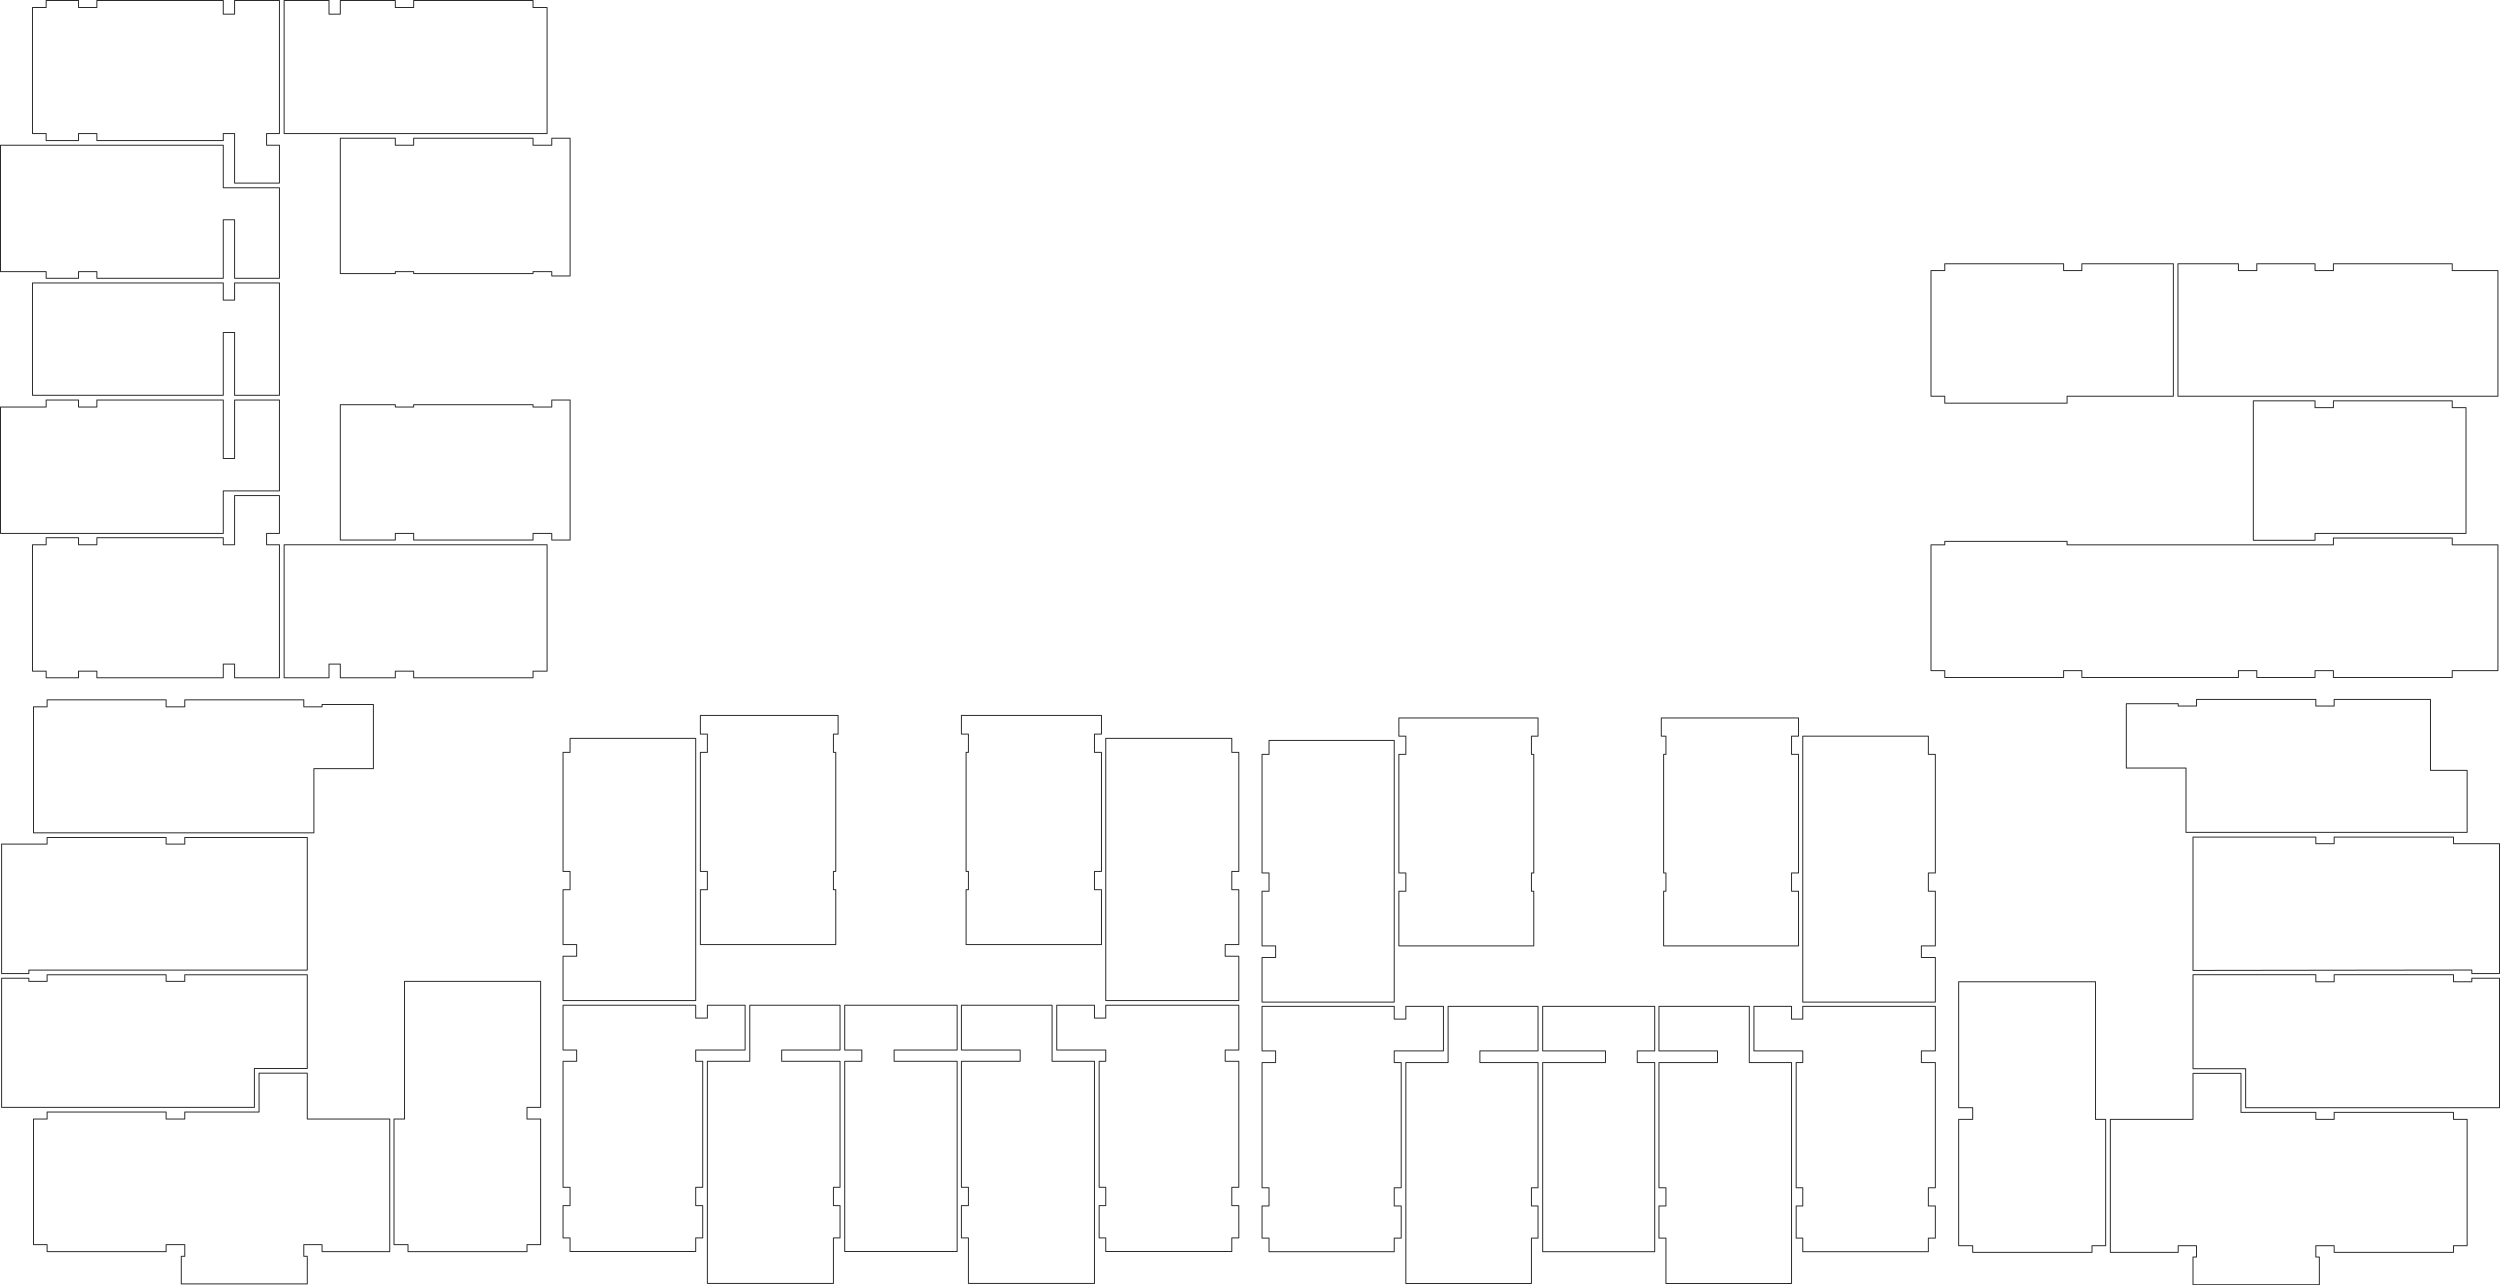 <?xml version="1.0" encoding="UTF-8"?>
<!DOCTYPE svg PUBLIC "-//W3C//DTD SVG 1.1//EN" "http://www.w3.org/Graphics/SVG/1.1/DTD/svg11.dtd">
<!-- Creator: CorelDRAW 2018 (64-Bit) -->
<svg xmlns="http://www.w3.org/2000/svg" xml:space="preserve" width="250.486mm" height="128.772mm" version="1.1" style="shape-rendering:geometricPrecision; text-rendering:geometricPrecision; image-rendering:optimizeQuality; fill-rule:evenodd; clip-rule:evenodd"
viewBox="0 0 25048.64 12877.24"
 xmlns:xlink="http://www.w3.org/1999/xlink">
 <defs>
  <style type="text/css">
   <![CDATA[
    .str1 {stroke:#2B2A29;stroke-width:10;stroke-linecap:round;stroke-linejoin:round;stroke-miterlimit:10}
    .str4 {stroke:#2B2A29;stroke-width:10;stroke-linecap:round;stroke-linejoin:round;stroke-miterlimit:10}
    .str0 {stroke:#2B2A29;stroke-width:10;stroke-linecap:round;stroke-linejoin:round;stroke-miterlimit:10}
    .str5 {stroke:#2B2A29;stroke-width:10;stroke-linecap:round;stroke-linejoin:round;stroke-miterlimit:10}
    .str6 {stroke:#2B2A29;stroke-width:10;stroke-linecap:round;stroke-linejoin:round;stroke-miterlimit:10}
    .str2 {stroke:#2B2A29;stroke-width:10;stroke-linecap:round;stroke-linejoin:round;stroke-miterlimit:10}
    .str3 {stroke:#2B2A29;stroke-width:10;stroke-linecap:round;stroke-linejoin:round;stroke-miterlimit:10}
    .fil0 {fill:none;fill-rule:nonzero}
   ]]>
  </style>
 </defs>
 <g id="Слой_x0020_1">
  <polyline class="fil0 str0" points="24582.61,8387 24582.61,8453.42 25043.63,8453.42 25043.63,9754.45 24766.24,9754.45 24766.24,9719.29 21972.73,9723.19 21972.73,8387 23203.44,8387 23203.44,8453.42 23387.07,8453.42 23387.07,8387 24582.61,8387 "/>
  <polyline class="fil0 str0" points="21972.73,9766.17 23203.44,9766.17 23203.44,9836.5 23387.07,9836.5 23387.07,9766.17 24582.61,9766.17 24582.61,9836.5 24766.24,9836.5 24766.24,9801.34 25043.63,9801.34 25043.63,11098.46 22500.18,11098.46 22500.18,10707.76 21972.73,10707.76 21972.73,9766.17 "/>
  <polyline class="fil0 str0" points="21972.73,10754.64 22453.29,10754.64 22453.29,11145.34 23203.44,11145.34 23203.44,11215.67 23387.07,11215.67 23387.07,11145.34 24582.61,11145.34 24582.61,11215.67 24719.36,11215.67 24719.36,12481.53 24582.61,12481.53 24582.61,12547.95 23387.07,12547.95 23387.07,12481.53 23203.44,12481.53 23203.44,12594.84 23238.6,12594.84 23238.6,12872.24 21972.73,12872.24 21972.73,12594.84 22007.9,12594.84 22007.9,12481.53 21824.27,12481.53 21824.27,12547.95 21144.46,12547.95 21144.46,11215.67 21972.73,11215.67 21972.73,10754.64 "/>
  <polyline class="fil0 str0" points="21097.57,12481.53 21097.57,11215.67 20995.99,11215.67 20995.99,9836.5 19624.63,9836.5 19624.63,11098.46 19765.28,11098.46 19765.28,11215.67 19624.63,11215.67 19624.63,12481.53 19765.28,12481.53 19765.28,12547.95 20960.82,12547.95 20960.82,12481.53 21097.57,12481.53 "/>
  <polyline class="fil0 str0" points="21902.41,8340.12 24719.36,8340.12 24719.36,7718.9 24352.1,7718.9 24352.1,7007.83 23387.07,7007.83 23387.07,7074.25 23203.44,7074.25 23203.44,7007.83 22007.9,7007.83 22007.9,7074.25 21824.27,7074.25 21824.27,7050.81 21304.64,7050.81 21304.64,7695.46 21902.41,7695.46 21902.41,8340.12 "/>
  <polyline class="fil0 str1" points="19321.11,12541.34 19321.11,12405.42 19391.02,12405.42 19391.02,12083.07 19321.11,12083.07 19321.11,11900.53 19391.02,11900.53 19391.02,10646.1 19251.21,10646.1 19251.21,10529.59 19391.02,10529.59 19391.02,10082.95 18062.79,10082.95 18062.79,10211.12 17950.16,10211.12 17950.16,10082.95 17573.44,10082.95 17573.44,10529.59 18062.79,10529.59 18062.79,10646.1 17996.76,10646.1 17996.76,11900.53 18062.79,11900.53 18062.79,12083.07 17996.76,12083.07 17996.76,12405.42 18062.79,12405.42 18062.79,12541.34 19321.11,12541.34 "/>
  <polyline class="fil0 str1" points="17950.16,12859.81 17950.16,10646.1 17526.84,10646.1 17526.84,10082.95 16621.93,10082.95 16621.93,10529.59 17208.37,10529.59 17208.37,10646.1 16621.93,10646.1 16621.93,11900.53 16691.84,11900.53 16691.84,12083.07 16621.93,12083.07 16621.93,12405.42 16691.84,12405.42 16691.84,12859.81 17950.16,12859.81 "/>
  <polyline class="fil0 str1" points="16579.21,12541.34 16579.21,10646.1 16404.44,10646.1 16404.44,10529.59 16579.21,10529.59 16579.21,10082.95 15456.82,10082.95 15456.82,10529.59 16085.98,10529.59 16085.98,10646.1 15456.82,10646.1 15456.82,12541.34 16579.21,12541.34 "/>
  <polyline class="fil0 str1" points="18062.79,10040.24 19391.02,10040.24 19391.02,9593.61 19251.21,9593.61 19251.21,9477.1 19391.02,9477.1 19391.02,8929.49 19321.11,8929.49 19321.11,8746.96 19391.02,8746.96 19391.02,7558.55 19321.11,7558.55 19321.11,7376.01 18062.79,7376.01 18062.79,10040.24 "/>
  <polyline class="fil0 str1" points="18020.07,9477.1 18020.07,8929.49 17950.16,8929.49 17950.16,8746.96 18020.07,8746.96 18020.07,7558.55 17950.16,7558.55 17950.16,7376.01 18020.07,7376.01 18020.07,7193.48 16645.23,7193.48 16645.23,7376.01 16691.84,7376.01 16691.84,7558.55 16668.54,7558.55 16668.54,8746.96 16691.84,8746.96 16691.84,8929.49 16668.54,8929.49 16668.54,9477.1 18020.07,9477.1 "/>
  <polyline class="fil0 str1" points="15367.49,9477.1 15367.49,8929.49 15344.19,8929.49 15344.19,8746.96 15367.49,8746.96 15367.49,7558.55 15344.19,7558.55 15344.19,7376.01 15410.22,7376.01 15410.22,7193.48 14015.96,7193.48 14015.96,7376.01 14085.87,7376.01 14085.87,7558.55 14015.96,7558.55 14015.96,8746.96 14085.87,8746.96 14085.87,8929.49 14015.96,8929.49 14015.96,9477.1 15367.49,9477.1 "/>
  <polyline class="fil0 str1" points="13969.36,10040.24 13969.36,7418.74 12714.93,7418.74 12714.93,7558.55 12645.02,7558.55 12645.02,8746.96 12714.93,8746.96 12714.93,8929.49 12645.02,8929.49 12645.02,9477.1 12780.94,9477.1 12780.94,9593.61 12645.02,9593.61 12645.02,10040.24 13969.36,10040.24 "/>
  <polyline class="fil0 str1" points="12645.02,10082.95 13969.36,10082.95 13969.36,10211.12 14085.87,10211.12 14085.87,10082.95 14462.59,10082.95 14462.59,10529.59 13969.36,10529.59 13969.36,10646.1 14039.26,10646.1 14039.26,11900.53 13969.36,11900.53 13969.36,12083.07 14039.26,12083.07 14039.26,12405.42 13969.36,12405.42 13969.36,12541.34 12714.93,12541.34 12714.93,12405.42 12645.02,12405.42 12645.02,12083.07 12714.93,12083.07 12714.93,11900.53 12645.02,11900.53 12645.02,10646.1 12780.94,10646.1 12780.94,10529.59 12645.02,10529.59 12645.02,10082.95 "/>
  <polyline class="fil0 str1" points="14509.2,10082.95 15410.22,10082.95 15410.22,10529.59 14827.66,10529.59 14827.66,10646.1 15410.22,10646.1 15410.22,11900.53 15344.19,11900.53 15344.19,12083.07 15410.22,12083.07 15410.22,12405.42 15344.19,12405.42 15344.19,12541.34 15344.19,12859.81 14085.87,12859.81 14085.87,10646.1 14509.2,10646.1 14509.2,10082.95 "/>
  <polyline class="fil0 str2" points="10587.93,10072.18 10587.93,10520.45 11079.07,10520.45 11079.07,10633.48 11012.81,10633.48 11012.81,11896.43 11079.07,11896.43 11079.07,12079.64 11012.81,12079.64 11012.81,12403.17 11079.07,12403.17 11079.07,12539.59 12342.02,12539.59 12342.02,12403.17 12412.18,12403.17 12412.18,12079.64 12342.02,12079.64 12342.02,11896.43 12412.18,11896.43 12412.18,10633.48 12275.75,10633.48 12275.75,10520.45 12412.18,10520.45 12412.18,10072.18 11079.07,10072.18 11079.07,10200.81 10966.03,10200.81 10966.03,10072.18 10587.93,10072.18 "/>
  <polyline class="fil0 str2" points="10966.03,10633.48 10966.03,12859.23 9703.09,12859.23 9703.09,12403.17 9632.92,12403.17 9632.92,12079.64 9703.09,12079.64 9703.09,11896.43 9632.92,11896.43 9632.92,10633.48 10221.51,10633.48 10221.51,10520.45 9632.92,10520.45 9632.92,10072.18 10541.15,10072.18 10541.15,10633.48 10966.03,10633.48 "/>
  <polyline class="fil0 str2" points="9590.04,10072.18 9590.04,10520.45 8958.57,10520.45 8958.57,10633.48 9590.04,10633.48 9590.04,12539.59 8463.53,12539.59 8463.53,10633.48 8635.05,10633.48 8635.05,10520.45 8463.53,10520.45 8463.53,10072.18 9590.04,10072.18 "/>
  <polyline class="fil0 str2" points="7512.43,10072.18 8416.76,10072.18 8416.76,10520.45 7832.06,10520.45 7832.06,10633.48 8416.76,10633.48 8416.76,11896.43 8350.49,11896.43 8350.49,12079.64 8416.76,12079.64 8416.76,12403.17 8350.49,12403.17 8350.49,12859.23 7087.54,12859.23 7087.54,10633.48 7512.43,10633.48 7512.43,10072.18 "/>
  <polyline class="fil0 str2" points="7087.54,10072.18 7465.65,10072.18 7465.65,10520.45 6970.61,10520.45 6970.61,10633.48 7040.77,10633.48 7040.77,11896.43 6970.61,11896.43 6970.61,12079.64 7040.77,12079.64 7040.77,12403.17 6970.61,12403.17 6970.61,12539.59 5711.57,12539.59 5711.57,12403.17 5641.4,12403.17 5641.4,12079.64 5711.57,12079.64 5711.57,11896.43 5641.4,11896.43 5641.4,10633.48 5777.83,10633.48 5777.83,10520.45 5641.4,10520.45 5641.4,10072.18 6970.61,10072.18 6970.61,10200.81 7087.54,10200.81 7087.54,10072.18 "/>
  <polyline class="fil0 str2" points="6970.61,10025.4 6970.61,7398.17 5711.57,7398.17 5711.57,7538.5 5641.4,7538.5 5641.4,8731.28 5711.57,8731.28 5711.57,8914.48 5641.4,8914.48 5641.4,9464.09 5777.83,9464.09 5777.83,9581.03 5641.4,9581.03 5641.4,10025.4 6970.61,10025.4 "/>
  <polyline class="fil0 str2" points="8373.88,9464.09 8373.88,8914.48 8350.49,8914.48 8350.49,8731.28 8373.88,8731.28 8373.88,7538.5 8350.49,7538.5 8350.49,7355.29 8397.26,7355.29 8397.26,7168.19 7017.38,7168.19 7017.38,7355.29 7087.54,7355.29 7087.54,7538.5 7017.38,7538.5 7017.38,8731.28 7087.54,8731.28 7087.54,8914.48 7017.38,8914.48 7017.38,9464.09 8373.88,9464.09 "/>
  <polyline class="fil0 str2" points="11036.19,9464.09 11036.19,8914.48 10966.03,8914.48 10966.03,8731.28 11036.19,8731.28 11036.19,7538.5 10966.03,7538.5 10966.03,7355.29 11036.19,7355.29 11036.19,7168.19 9632.92,7168.19 9632.92,7355.29 9703.09,7355.29 9703.09,7538.5 9679.7,7538.5 9679.7,8731.28 9703.09,8731.28 9703.09,8914.48 9679.7,8914.48 9679.7,9464.09 11036.19,9464.09 "/>
  <polyline class="fil0 str2" points="11079.07,10025.4 12412.18,10025.4 12412.18,9581.03 12275.75,9581.03 12275.75,9464.09 12412.18,9464.09 12412.18,8914.48 12342.02,8914.48 12342.02,8731.28 12412.18,8731.28 12412.18,7538.5 12342.02,7538.5 12342.02,7398.17 11079.07,7398.17 11079.07,10025.4 "/>
  <polyline class="fil0 str3" points="5416.73,12470.73 5416.73,11212.14 5280.35,11212.14 5280.35,11095.24 5416.73,11095.24 5416.73,9832.76 4052.94,9832.76 4052.94,11212.14 3947.73,11212.14 3947.73,12470.73 4088.01,12470.73 4088.01,12540.87 5280.35,12540.87 5280.35,12470.73 5416.73,12470.73 "/>
  <polyline class="fil0 str3" points="3904.87,11212.14 3904.87,12540.87 3226.87,12540.87 3226.87,12470.73 3043.74,12470.73 3043.74,12587.62 3078.81,12587.62 3078.81,12864.28 1816.33,12864.28 1816.33,12587.62 1851.39,12587.62 1851.39,12470.73 1664.36,12470.73 1664.36,12540.87 472.02,12540.87 472.02,12470.73 335.64,12470.73 335.64,11212.14 472.02,11212.14 472.02,11142 1664.36,11142 1664.36,11212.14 1851.39,11212.14 1851.39,11142 2595.63,11142 2595.63,10752.35 3078.81,10752.35 3078.81,11212.14 3904.87,11212.14 "/>
  <polyline class="fil0 str3" points="3078.81,10705.59 3078.81,9766.53 1851.39,9766.53 1851.39,9832.76 1664.36,9832.76 1664.36,9766.53 472.02,9766.53 472.02,9832.76 288.88,9832.76 288.88,9801.6 16.12,9801.6 16.12,11095.24 2548.87,11095.24 2548.87,10705.59 3078.81,10705.59 "/>
  <polyline class="fil0 str3" points="3078.81,9719.77 3078.81,8391.05 1851.39,8391.05 1851.39,8457.29 1664.36,8457.29 1664.36,8391.05 472.02,8391.05 472.02,8457.29 16.12,8457.29 16.12,9754.84 288.88,9754.84 288.88,9719.77 3078.81,9719.77 "/>
  <polyline class="fil0 str3" points="3145.04,8344.29 3145.04,7701.36 3741.21,7701.36 3741.21,7058.43 3226.87,7058.43 3226.87,7081.81 3043.74,7081.81 3043.74,7011.67 1851.39,7011.67 1851.39,7081.81 1664.36,7081.81 1664.36,7011.67 472.02,7011.67 472.02,7081.81 335.64,7081.81 335.64,8344.29 3145.04,8344.29 "/>
  <polyline class="fil0 str4" points="3409.71,4054.69 3960.88,4054.69 3960.88,4078.15 4144.6,4078.15 4144.6,4054.69 5340.74,4054.69 5340.74,4078.15 5528.37,4078.15 5528.37,4007.78 5712.09,4007.78 5712.09,4766.13 5712.09,5411.11 5528.37,5411.11 5528.37,5344.65 5340.74,5344.65 5340.74,5411.11 4144.6,5411.11 4144.6,5344.65 3960.88,5344.65 3960.88,5411.11 3409.71,5411.11 3409.71,4054.69 "/>
  <polyline class="fil0 str4" points="2846.82,5458.01 5481.47,5458.01 5481.47,6724.52 5340.74,6724.52 5340.74,6790.97 4144.6,6790.97 4144.6,6724.52 3960.88,6724.52 3960.88,6790.97 3409.71,6790.97 3409.71,6654.16 3296.35,6654.16 3296.35,6790.97 2846.82,6790.97 2846.82,5458.01 "/>
  <polyline class="fil0 str4" points="2799.91,6790.97 2799.91,5458.01 2670.92,5458.01 2670.92,5344.65 2799.91,5344.65 2799.91,4965.48 2350.39,4965.48 2350.39,5458.01 2237.02,5458.01 2237.02,5387.65 970.52,5387.65 970.52,5458.01 786.8,5458.01 786.8,5387.65 462.36,5387.65 462.36,5458.01 325.54,5458.01 325.54,6724.52 462.36,6724.52 462.36,6790.97 786.8,6790.97 786.8,6724.52 970.52,6724.52 970.52,6790.97 2237.02,6790.97 2237.02,6654.16 2350.39,6654.16 2350.39,6790.97 2799.91,6790.97 "/>
  <polyline class="fil0 str4" points="2799.91,4918.58 2237.02,4918.58 2237.02,5344.65 5.01,5344.65 5.01,4078.15 462.36,4078.15 462.36,4007.78 786.8,4007.78 786.8,4078.15 970.52,4078.15 970.52,4007.78 2237.02,4007.78 2237.02,4594.13 2350.39,4594.13 2350.39,4007.78 2799.91,4007.78 2799.91,4918.58 "/>
  <polyline class="fil0 str4" points="5712.09,1384.88 5528.37,1384.88 5528.37,1455.24 5340.74,1455.24 5340.74,1384.88 4144.6,1384.88 4144.6,1455.24 3960.88,1455.24 3960.88,1384.88 3409.71,1384.88 3409.71,2741.28 3960.88,2741.28 3960.88,2721.74 4144.6,2721.74 4144.6,2741.28 5340.74,2741.28 5340.74,2721.74 5528.37,2721.74 5528.37,2764.73 5712.09,2764.73 5712.09,1384.88 "/>
  <polyline class="fil0 str4" points="2799.91,2788.19 2799.91,1881.31 2237.02,1881.31 2237.02,1455.24 5.01,1455.24 5.01,2721.74 462.36,2721.74 462.36,2788.19 786.8,2788.19 786.8,2721.74 970.52,2721.74 970.52,2788.19 2237.02,2788.19 2237.02,2201.84 2350.39,2201.84 2350.39,2788.19 2799.91,2788.19 "/>
  <polyline class="fil0 str4" points="2799.91,1834.4 2350.39,1834.4 2350.39,1337.97 2237.02,1337.97 2237.02,1408.33 970.52,1408.33 970.52,1337.97 786.8,1337.97 786.8,1408.33 462.36,1408.33 462.36,1337.97 325.54,1337.97 325.54,75.37 462.36,75.37 462.36,5.01 786.8,5.01 786.8,75.37 970.52,75.37 970.52,5.01 2237.02,5.01 2237.02,141.83 2350.39,141.83 2350.39,5.01 2799.91,5.01 2799.91,1337.97 2670.92,1337.97 2670.92,1455.24 2799.91,1455.24 2799.91,1834.4 "/>
  <polyline class="fil0 str4" points="5481.47,75.37 5481.47,1337.97 2846.82,1337.97 2846.82,5.01 3296.35,5.01 3296.35,141.83 3409.71,141.83 3409.71,5.01 3960.88,5.01 3960.88,75.37 4144.6,75.37 4144.6,5.01 5340.74,5.01 5340.74,75.37 5481.47,75.37 "/>
  <polyline class="fil0 str4" points="2799.91,2835.1 2350.39,2835.1 2350.39,3007.09 2237.02,3007.09 2237.02,2835.1 325.54,2835.1 325.54,3960.88 2237.02,3960.88 2237.02,3331.54 2350.39,3331.54 2350.39,3960.88 2799.91,3960.88 2799.91,2835.1 "/>
  <polyline class="fil0 str5" points="25027.9,2711.13 24570.08,2711.13 24570.08,2642.71 23379.52,2642.71 23379.52,2711.13 23195.4,2711.13 23195.4,2642.71 22611.94,2642.71 22611.94,2711.13 22427.82,2711.13 22427.82,2642.71 21821.96,2642.71 21821.96,3970.12 25027.9,3970.12 25027.9,2711.13 "/>
  <polyline class="fil0 str5" points="24708.17,4084.57 24570.08,4084.57 24570.08,4016.15 23379.52,4016.15 23379.52,4084.57 23195.4,4084.57 23195.4,4016.15 22577.1,4016.15 22577.1,5413.23 23195.4,5413.23 23195.4,5344.8 24708.17,5344.8 24708.17,4084.57 "/>
  <polyline class="fil0 str5" points="25027.9,5459.26 24570.08,5459.26 24570.08,5390.83 23379.52,5390.83 23379.52,5459.26 20711.02,5459.26 20711.02,5424.42 19485.62,5424.42 19485.62,5459.26 19347.53,5459.26 19347.53,6719.49 19485.62,6719.49 19485.62,6787.91 20676.18,6787.91 20676.18,6719.49 20859.06,6719.49 20859.06,6787.91 22427.82,6787.91 22427.82,6719.49 22611.94,6719.49 22611.94,6787.91 23195.4,6787.91 23195.4,6719.49 23379.52,6719.49 23379.52,6787.91 24570.08,6787.91 24570.08,6719.49 25027.9,6719.49 25027.9,5459.26 "/>
  <polyline class="fil0 str6" points="21775.93,2642.71 20859.06,2642.71 20859.06,2711.13 20676.18,2711.13 20676.18,2642.71 19485.62,2642.71 19485.62,2711.13 19347.53,2711.13 19347.53,3970.12 19485.62,3970.12 19485.62,4039.79 20711.02,4039.79 20711.02,3970.12 21775.93,3970.12 21775.93,2642.71 "/>
 </g>
</svg>
